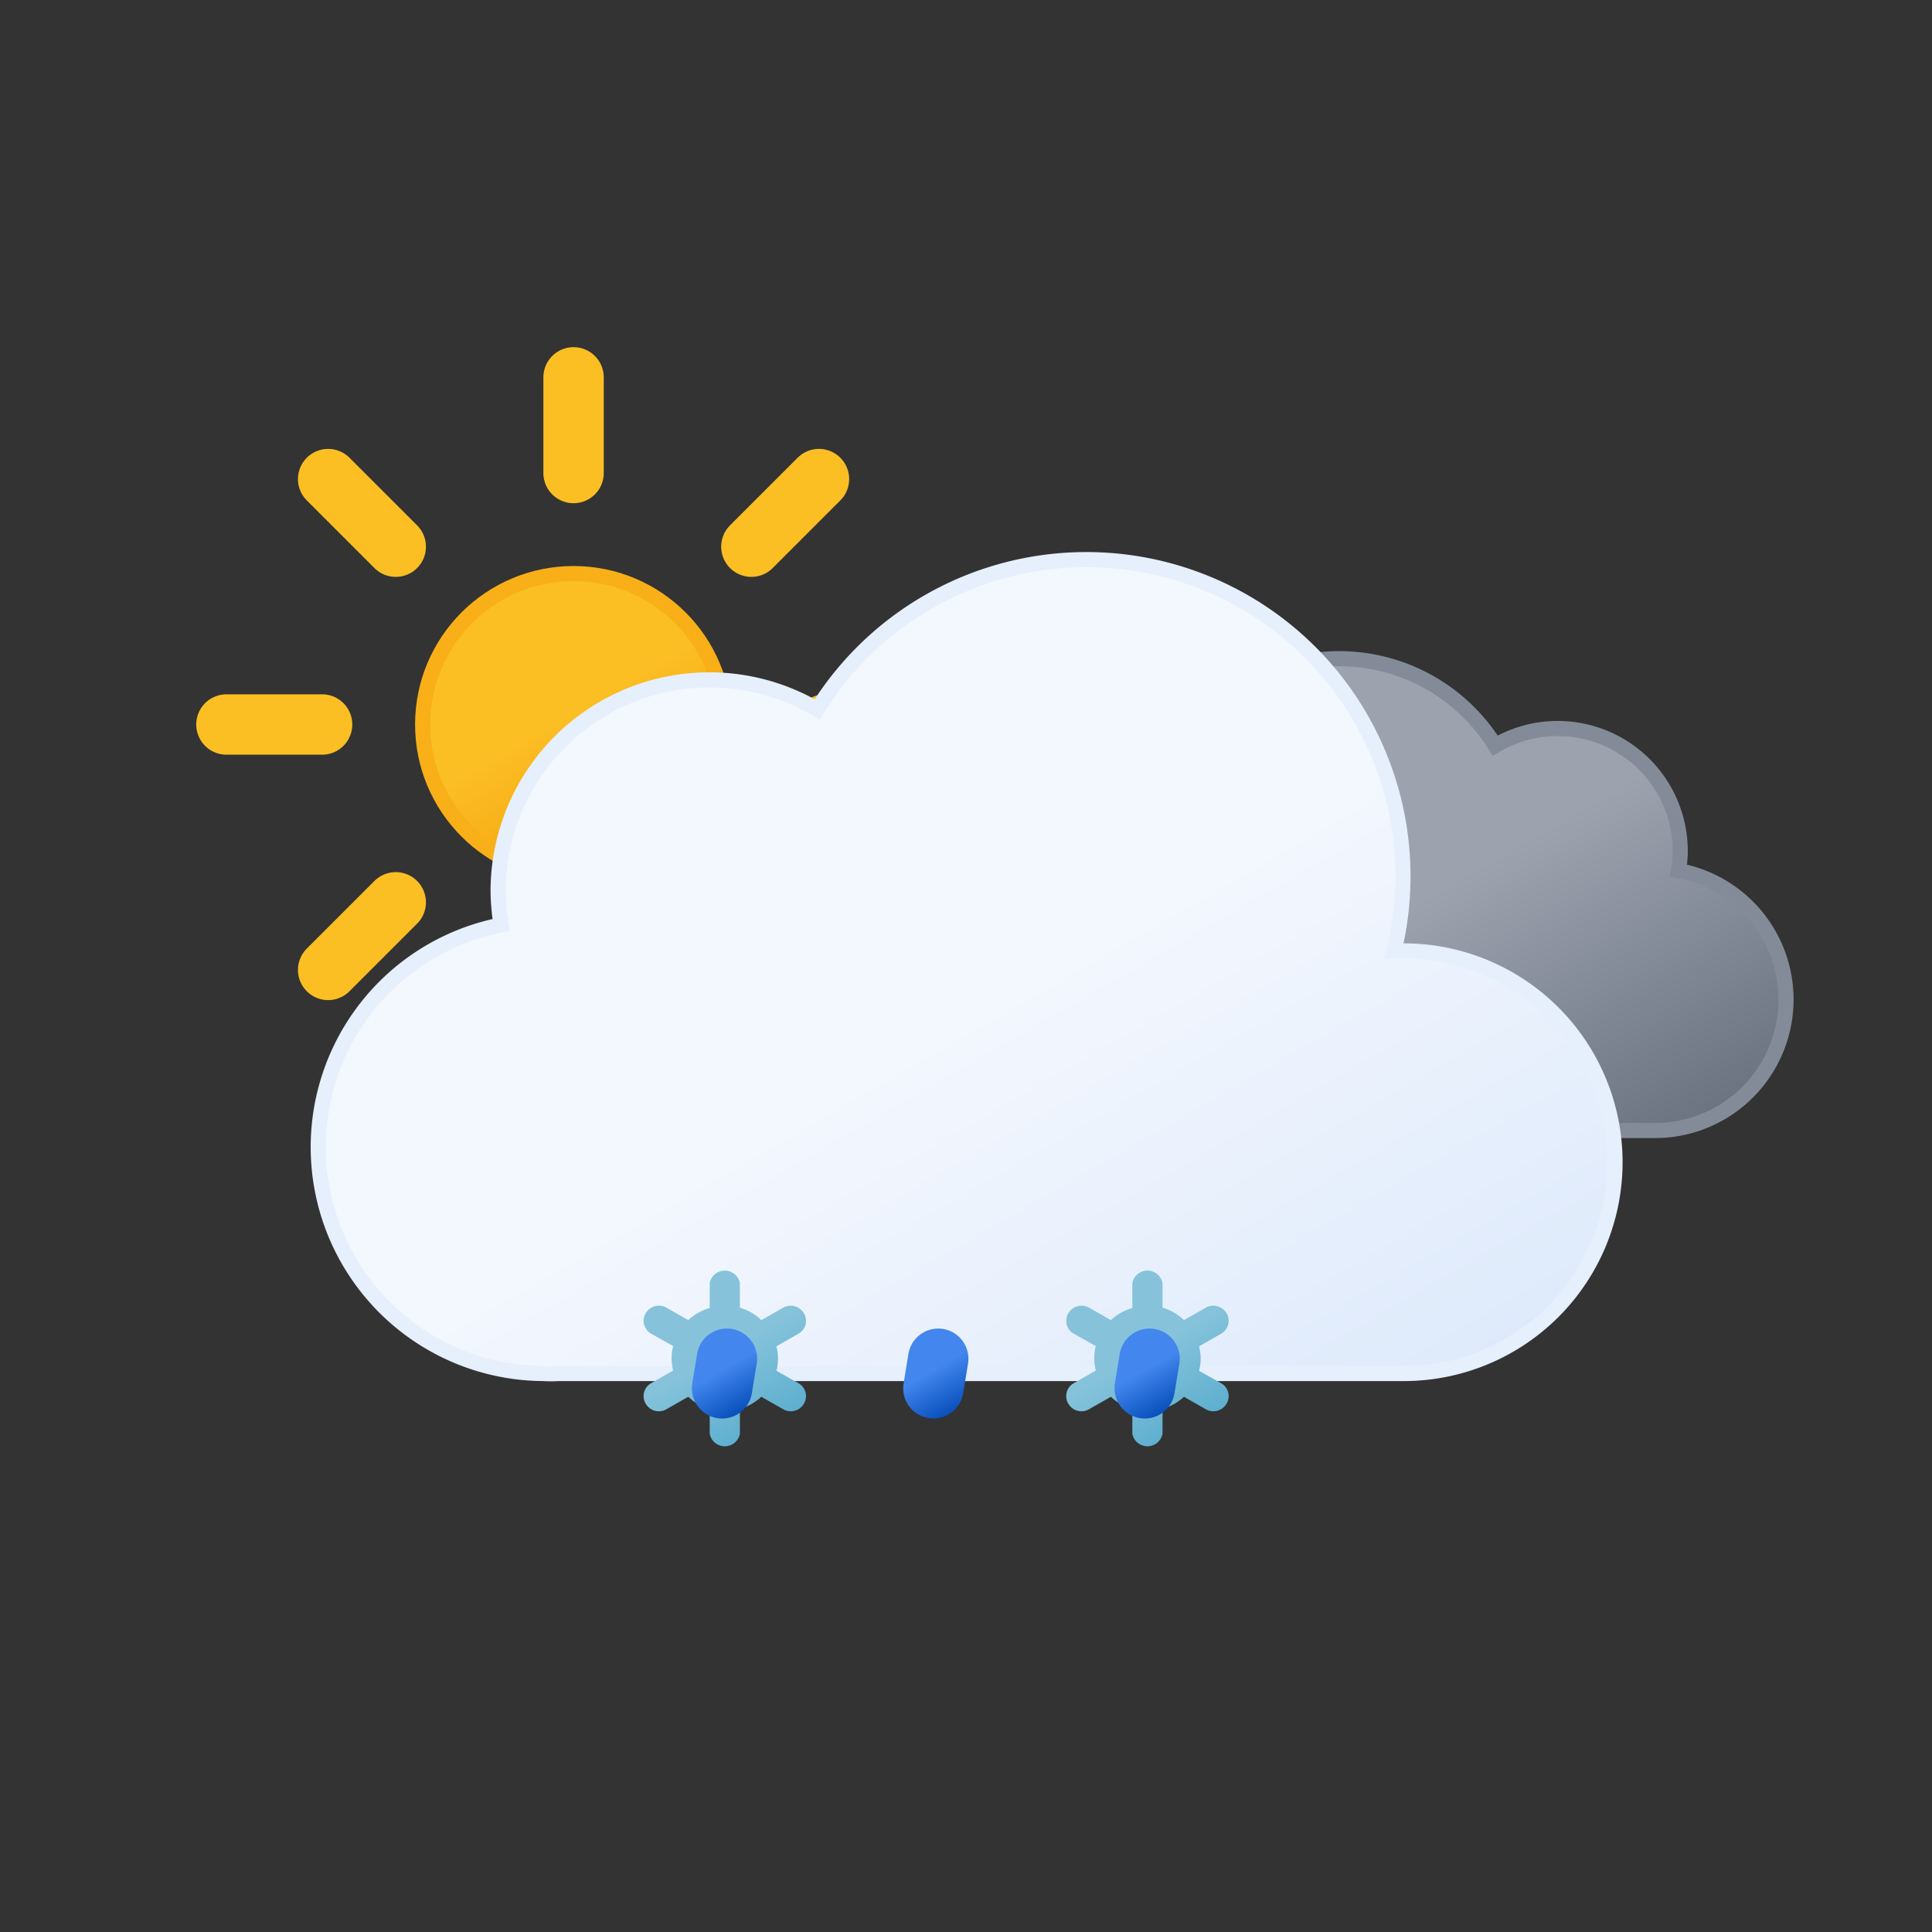<svg xmlns="http://www.w3.org/2000/svg" xmlns:xlink="http://www.w3.org/1999/xlink" viewBox="0 0 64 64">
	<rect x="0" y="0" width="64" height="64" fill="#333333" stroke="none"/>
	<defs>
		<linearGradient id="a" x1="16.5" y1="19.67" x2="21.5" y2="28.33" gradientUnits="userSpaceOnUse">
			<stop offset="0" stop-color="#fbbf24"/>
			<stop offset="0.45" stop-color="#fbbf24"/>
			<stop offset="1" stop-color="#f59e0b"/>
		</linearGradient>
		<linearGradient id="b" x1="40.76" y1="23" x2="50.83" y2="40.46" gradientUnits="userSpaceOnUse">
			<stop offset="0" stop-color="#9ca3af"/>
			<stop offset="0.45" stop-color="#9ca3af"/>
			<stop offset="1" stop-color="#6b7280"/>
		</linearGradient>
		<linearGradient id="c" x1="22.56" y1="21.96" x2="39.2" y2="50.8" gradientUnits="userSpaceOnUse">
			<stop offset="0" stop-color="#f3f7fe"/>
			<stop offset="0.45" stop-color="#f3f7fe"/>
			<stop offset="1" stop-color="#deeafb"/>
		</linearGradient>
		<linearGradient id="d" x1="22.66" y1="42.68" x2="25.34" y2="47.32" gradientUnits="userSpaceOnUse">
			<stop offset="0" stop-color="#86c3db"/>
			<stop offset="0.45" stop-color="#86c3db"/>
			<stop offset="1" stop-color="#5eafcf"/>
		</linearGradient>
		<linearGradient id="e" x1="36.66" y1="42.68" x2="39.34" y2="47.32" xlink:href="#d"/>
		<linearGradient id="f" x1="23.31" y1="44.3" x2="24.69" y2="46.7" gradientUnits="userSpaceOnUse">
			<stop offset="0" stop-color="#4286ee"/>
			<stop offset="0.45" stop-color="#4286ee"/>
			<stop offset="1" stop-color="#0950bc"/>
		</linearGradient>
		<linearGradient id="g" x1="30.31" y1="44.3" x2="31.69" y2="46.7" xlink:href="#f"/>
		<linearGradient id="h" x1="37.31" y1="44.3" x2="38.69" y2="46.7" xlink:href="#f"/>
	</defs>
	<circle cx="19" cy="24" r="5" stroke="#f8af18" stroke-miterlimit="10" stroke-width="0.5" fill="url(#a)"/>
	<path d="M19,15.67V12.5m0,23V32.33m5.89-14.22,2.24-2.24M10.87,32.13l2.24-2.24m0-11.78-2.24-2.24M27.13,32.13l-2.24-2.24M7.5,24h3.17M30.5,24H27.33" fill="none" stroke="#fbbf24" stroke-linecap="round" stroke-miterlimit="10" stroke-width="2">
		<animateTransform attributeName="transform" type="rotate" values="0 19 24; 360 19 24" dur="45s" repeatCount="indefinite"/>
	</path>
	<path d="M34.23,33.45a4.05,4.05,0,0,0,4.05,4H54.79a4.34,4.34,0,0,0,.81-8.61,3.52,3.52,0,0,0,.06-.66,4.06,4.06,0,0,0-6.13-3.48,6.08,6.08,0,0,0-11.25,3.19,6.34,6.34,0,0,0,.18,1.46h-.18A4.05,4.05,0,0,0,34.23,33.45Z" stroke="#848b98" stroke-miterlimit="10" stroke-width="0.5" fill="url(#b)">
		<animateTransform attributeName="transform" type="translate" values="-2.1 0; 2.1 0; -2.1 0" dur="7s" repeatCount="indefinite"/>
	</path>
	<path d="M46.5,31.5l-.32,0a10.49,10.49,0,0,0-19.11-8,7,7,0,0,0-10.57,6,7.21,7.21,0,0,0,.1,1.14A7.5,7.5,0,0,0,18,45.5a4.19,4.19,0,0,0,.5,0v0h28a7,7,0,0,0,0-14Z" stroke="#e6effc" stroke-miterlimit="10" stroke-width="0.5" fill="url(#c)">
		<animateTransform attributeName="transform" type="translate" values="-3 0; 3 0; -3 0" dur="7s" repeatCount="indefinite"/>
	</path>
	<path d="M26.45,45.82l-.73-.41a1.59,1.59,0,0,0,0-.81l.73-.42a.49.49,0,0,0,.18-.68.51.51,0,0,0-.69-.18l-.72.41a1.66,1.66,0,0,0-.71-.41V42.5a.51.51,0,0,0-1,0v.83a1.74,1.74,0,0,0-.71.4l-.72-.41a.51.51,0,0,0-.69.18.49.49,0,0,0,.18.68l.73.41a1.59,1.59,0,0,0,0,.81l-.73.42a.49.49,0,0,0-.18.68.5.5,0,0,0,.44.25.47.47,0,0,0,.25-.07l.72-.41a2,2,0,0,0,.33.25,1.5,1.5,0,0,0,.38.15v.83a.51.51,0,0,0,1,0v-.83a1.74,1.74,0,0,0,.71-.4l.72.41a.47.47,0,0,0,.25.07.5.5,0,0,0,.44-.25A.49.49,0,0,0,26.45,45.82Zm-2.83-.17a.75.75,0,0,1,.38-1.4.75.75,0,0,1,.38.1.75.75,0,0,1,.28,1A.77.77,0,0,1,23.62,45.65Z" fill="url(#d)">
		<animateTransform attributeName="transform" type="translate" additive="sum" values="1 -6; -1 12" begin="-2.7s" dur="4s" repeatCount="indefinite"/>
		<animateTransform attributeName="transform" type="rotate" additive="sum" values="-45 24 45; 45 24 45" begin="-2.7s" dur="4s" repeatCount="indefinite"/>
		<animate attributeName="opacity" values="0;1;1;1;0" begin="-2.7s" dur="4s" repeatCount="indefinite"/>
	</path>
	<path d="M40.45,45.82l-.73-.41a1.59,1.59,0,0,0,0-.81l.73-.42a.49.49,0,0,0,.18-.68.51.51,0,0,0-.69-.18l-.72.41a1.66,1.66,0,0,0-.71-.41V42.5a.51.51,0,0,0-1,0v.83a1.74,1.74,0,0,0-.71.4l-.72-.41a.51.51,0,0,0-.69.18.49.49,0,0,0,.18.68l.73.41a1.59,1.59,0,0,0,0,.81l-.73.42a.49.49,0,0,0-.18.68.5.5,0,0,0,.44.25.47.47,0,0,0,.25-.07l.72-.41a2,2,0,0,0,.33.25,1.5,1.5,0,0,0,.38.15v.83a.51.51,0,0,0,1,0v-.83a1.74,1.74,0,0,0,.71-.4l.72.41a.47.47,0,0,0,.25.07.5.5,0,0,0,.44-.25A.49.49,0,0,0,40.45,45.82Zm-2.83-.17a.75.75,0,0,1,.38-1.4.75.75,0,0,1,.38.1.75.75,0,0,1,.28,1A.77.77,0,0,1,37.62,45.65Z" fill="url(#e)">
		<animateTransform attributeName="transform" type="translate" additive="sum" values="1 -6; -1 12" begin="-1.3s" dur="4s" repeatCount="indefinite"/>
		<animateTransform attributeName="transform" type="rotate" additive="sum" values="-45 38 45; 45 38 45" begin="-1.3s" dur="4s" repeatCount="indefinite"/>
		<animate attributeName="opacity" values="0;1;1;1;0" begin="-1.3s" dur="4s" repeatCount="indefinite"/>
	</path>
	<line x1="24.08" y1="45.01" x2="23.92" y2="45.99" fill="none" stroke-linecap="round" stroke-miterlimit="10" stroke-width="2" stroke="url(#f)">
		<animateTransform attributeName="transform" type="translate" values="1 -5; -2 10" dur="1.5s" repeatCount="indefinite"/>
		<animate attributeName="opacity" values="0;1;1;0" dur="1.5s" repeatCount="indefinite"/>
	</line>
	<line x1="31.08" y1="45.01" x2="30.92" y2="45.99" fill="none" stroke-linecap="round" stroke-miterlimit="10" stroke-width="2" stroke="url(#g)">
		<animateTransform attributeName="transform" type="translate" begin="-0.5s" values="1 -5; -2 10" dur="1.5s" repeatCount="indefinite"/>
		<animate attributeName="opacity" begin="-0.5s" values="0;1;1;0" dur="1.5s" repeatCount="indefinite"/>
	</line>
	<line x1="38.08" y1="45.01" x2="37.92" y2="45.99" fill="none" stroke-linecap="round" stroke-miterlimit="10" stroke-width="2" stroke="url(#h)">
		<animateTransform attributeName="transform" type="translate" begin="-1s" values="1 -5; -2 10" dur="1.5s" repeatCount="indefinite"/>
		<animate attributeName="opacity" begin="-1s" values="0;1;1;0" dur="1.5s" repeatCount="indefinite"/>
	</line>
</svg>

